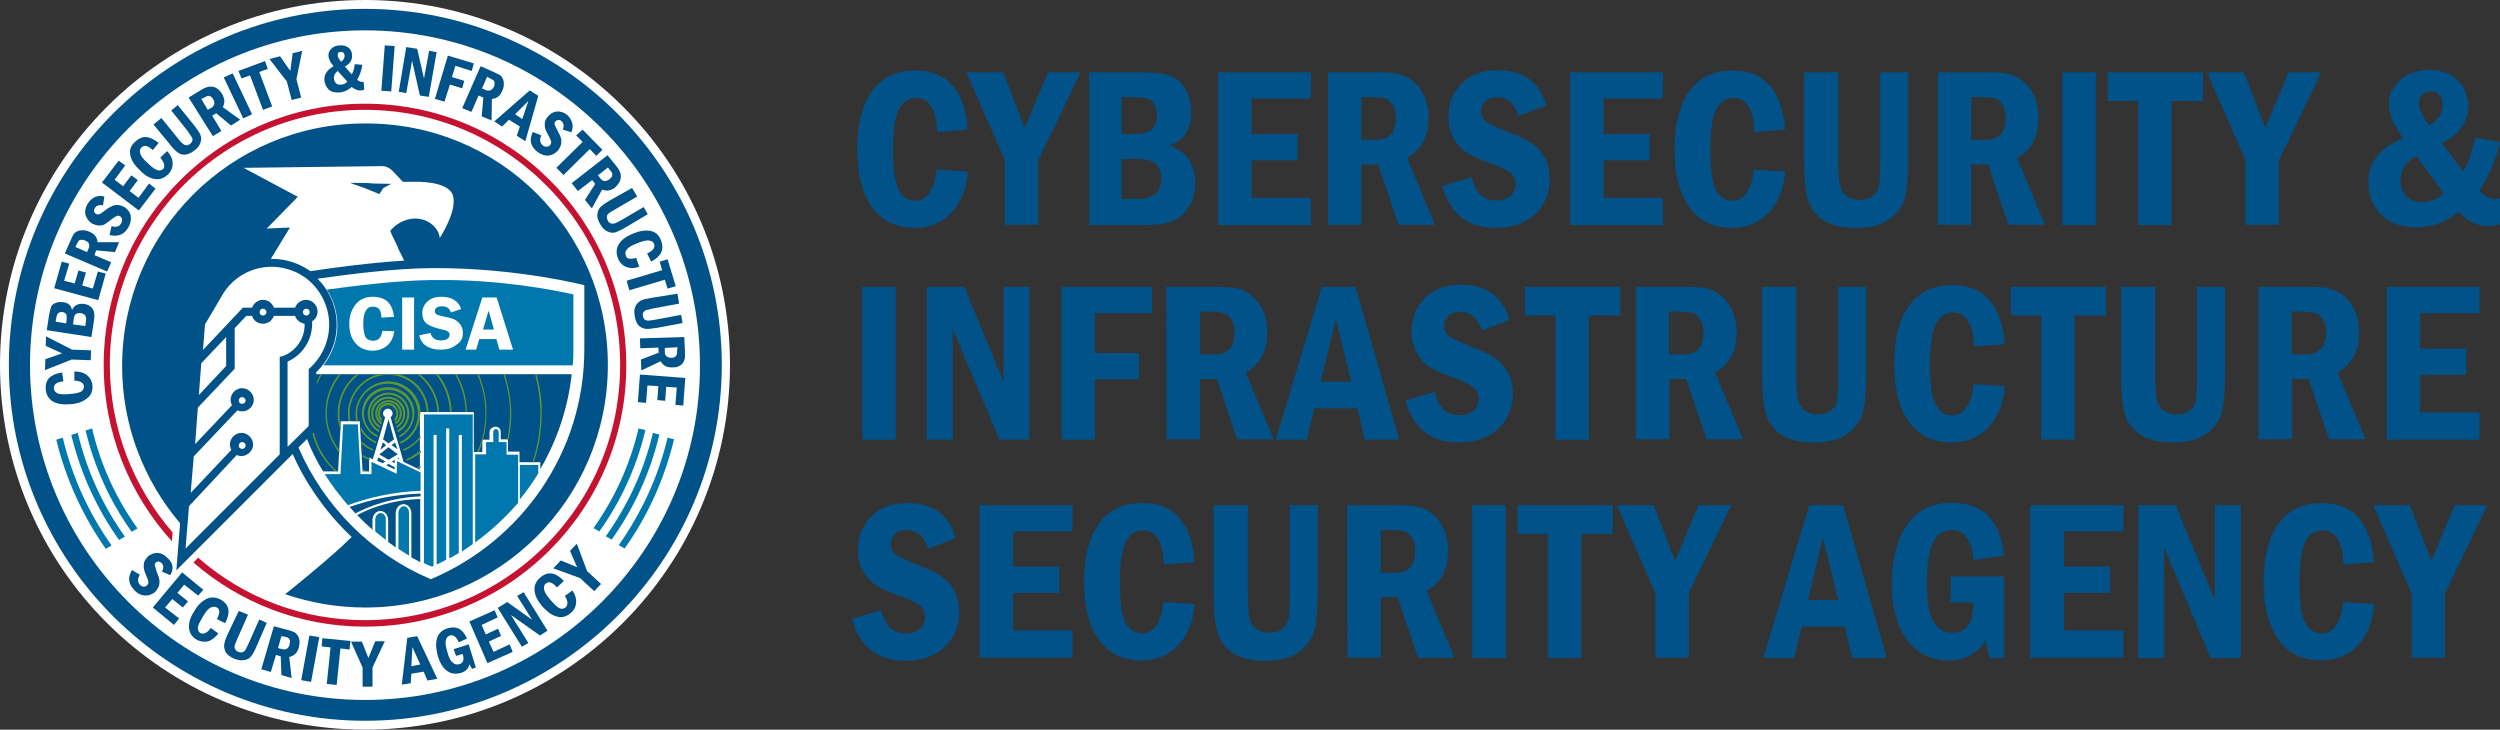<?xml version="1.0" encoding="utf-8"?>
<!-- Generator: Adobe Illustrator 24.1.0, SVG Export Plug-In . SVG Version: 6.00 Build 0)  -->
<svg version="1.1" id="Layer_1" xmlns="http://www.w3.org/2000/svg" xmlns:xlink="http://www.w3.org/1999/xlink" x="0px" y="0px"
	 viewBox="0 0 732.9 213.9" style="enable-background:new 0 0 732.9 213.9;" xml:space="preserve">
<rect x="0" y="0" width="732.9" height="213.9" fill="#333333" stroke="none"/>
<style type="text/css">
	.st0{fill:#FFFFFF;}
	.st1{fill:#005288;}
	.st2{fill:#C41230;}
	.st3{fill:#0078AE;}
	.st4{fill:#5E9732;}
</style>
<g>
	<path class="st0" d="M107,213.9c59.1,0,107-47.9,107-107S166.1,0,107,0S0,47.9,0,107S47.9,213.9,107,213.9z"/>
	<path class="st1" d="M107,2.6C49.5,2.6,2.6,49.4,2.6,107s46.9,104.3,104.5,104.3c57.5,0,104.5-46.8,104.5-104.4
		C211.5,49.4,164.7,2.6,107,2.6z M107,205.2c-54.2,0-98.2-44-98.2-98.2C8.8,52.9,52.9,8.9,107,8.9c54.2,0,98.2,44,98.2,98.2
		C205.3,161.2,161.2,205.2,107,205.2z"/>
	<path class="st1" d="M113,145.8c3.3-0.6,6.9-1,10.3-1.1v0.8c-8.5,0.4-14.9,2.8-19.1,5c-0.6-0.6-1.1-1.2-1.7-1.9
		C105.5,147.6,109,146.5,113,145.8L113,145.8z M104.7,151c1.5,1.5,2.9,2.9,4.5,4.3v-2.8c0-1.5,1-2.7,2.3-2.7s2.3,1.2,2.3,2.7v6.4
		c0.7,0.5,1.5,1,2.2,1.6v-10c0-1.5,1-2.7,2.3-2.7s2.3,1.2,2.3,2.7v12.9c0.8,0.5,1.8,0.9,2.6,1.4v-18.5
		C115,146.5,108.9,148.8,104.7,151L104.7,151z M110.6,135.1l1.6,0.7l0.8-0.5l-2.1-1.2L110.6,135.1L110.6,135.1z M111.5,131.9
		l1.7-1.4l-1-0.8L111.5,131.9L111.5,131.9z M112.3,128.8l1.6,1.2l1.6-1.2l-1.6-5.9L112.3,128.8L112.3,128.8z M115.7,135.8v-1
		l-0.8,0.5L115.7,135.8z M113.2,136.4l2.5,1.2V137l-1.8-1L113.2,136.4L113.2,136.4z M115.8,129.7l-1,0.8l1.7,1.2L115.8,129.7
		L115.8,129.7z M113.9,134.8l2.7-1.6l-2.7-2.1l-2.7,2.1L113.9,134.8z M116.5,134.4l0.2,0.1l0.3,0.2l-0.1-0.5L116.5,134.4z
		 M114.7,53.9l-2.3,1.2l-1.2,1.8c-0.7-0.3-2.6-1.1-4.4-1.8c-1.8-0.6-4.2-1.5-4.2-1.5c4.6,0,5.6,0.1,5.8,0.1l0,0
		C108.6,53.8,109.7,53.8,114.7,53.9L114.7,53.9z M178.2,107c0,39.3-31.9,71.1-71.1,71.1c-8.2,0-16.1-1.4-23.5-3.9
		c0,0,13.7-10.9,19.5-16.8c-4.1-3.8-7.7-8.1-10.9-12.8c-2.5-3.6-4.7-7.6-6.4-11.5l-34.1,34.1l1.1-13.8c-10.6-12.5-17-28.6-17-46.1
		c0-39.3,31.9-71.1,71.1-71.1C146.4,35.9,178.2,67.7,178.2,107L178.2,107z M71.4,49.2l15.9,8.5L78.2,67l6.8-0.3l-5.6,9.2
		c0.1,0,0.2,0,0.4,0c4.2,0,8.1,1.4,11.2,3.6c7.3-1.1,17.8-2.5,27.5-3.1c0,0-0.1-0.1-0.1-0.2c-0.1-0.3-0.3-0.6-0.4-0.8
		c-0.2-0.4-0.4-0.9-0.7-1.4c-0.3-0.6-0.6-1.1-0.8-1.8c-0.3-0.7-0.7-1.4-1-2.1c-0.4-0.8-0.8-1.6-1.1-2.4c0,0,1.7-2.4,5-3.3
		c3-0.9,6.4,0,8.4,2.6c0.6,0.8,1.1,1.8,1.1,2.8c0,0,5.2-7.9,3.9-12.4c-1.2-4.5-11.2-4.1-11.2-4.1h-3.5l-3-3.2
		c-0.8-0.8-1.9-1.4-3-1.4L71.4,49.2L71.4,49.2z M58.3,115.8l8-8.5v-8.5l-7.3,7.7L58.3,115.8z M82.9,104.4c3.8-1.4,6.4-5.1,6.4-9.1
		c0-0.1,0-0.2,0-0.4c-1.2-0.2-2.4-1-2.8-2.3h-6.2c-0.2,0.6-0.6,1-1,1.5c-0.6,0.5-1.4,0.8-2.2,0.8c-1.5,0-2.8-0.9-3.2-2.3h-1.7
		l-3.4,3.6v11.9L58,119.5l-0.8,10.7L68,118.8c-0.2-0.4-0.4-1-0.4-1.6c0-1.9,1.6-3.4,3.4-3.4s3.4,1.6,3.4,3.4c0,1.9-1.6,3.4-3.4,3.4
		c-0.5,0-0.9-0.1-1.4-0.3l-12.8,13.5l-0.9,10.7l11.9-12.6c-0.2-0.4-0.4-1-0.4-1.6c0-1.9,1.6-3.4,3.4-3.4s3.4,1.6,3.4,3.4
		s-1.6,3.4-3.4,3.4c-0.5,0-0.9-0.1-1.4-0.3l-14,15l-1,12.4L82,133.2v-28.6L82.9,104.4L82.9,104.4z M71,131.6c0.6,0,1-0.5,1-1
		c0-0.6-0.5-1-1-1c-0.6,0-1,0.5-1,1C69.9,131.1,70.4,131.6,71,131.6z M71,118.4c0.6,0,1-0.5,1-1s-0.5-1-1-1c-0.6,0-1,0.5-1,1
		S70.4,118.4,71,118.4z M77.1,92.5c0.6,0,1-0.5,1-1c0-0.6-0.5-1-1-1c-0.6,0-1,0.5-1,1C76.1,92.1,76.5,92.5,77.1,92.5z M89.8,92.5
		c0.6,0,1-0.5,1-1c0-0.6-0.5-1-1-1c-0.6,0-1,0.5-1,1C88.8,92.1,89.3,92.5,89.8,92.5z M90.5,124.9v-16.7c3.6-3.1,6-7.8,6-13
		s-2.4-10-6.1-13.1c-0.8-0.7-1.9-1.4-2.8-1.9c-2.4-1.2-5.1-2-7.9-2c-6,0-11.3,3.1-14.3,7.9c-0.2,0.4-5.3,9-5.3,9l-0.6,7.5l11.7-12.4
		h2.7c0.5-1.4,1.8-2.3,3.2-2.3c0.8,0,1.6,0.3,2.2,0.8c0.4,0.4,0.8,0.9,1,1.5h6.2c0.5-1.4,1.8-2.3,3.2-2.3c1.9,0,3.4,1.6,3.4,3.4
		c0,1.2-0.6,2.3-1.6,2.9c0,0.3,0,0.6,0,0.8c0,4.8-2.9,9.1-7.2,11v25L90.5,124.9L90.5,124.9z M171.3,102.2V83.6c0,0-19.4-5-43.4-5
		c-0.5,0-1,0-1.6,0c-10.8,0.1-24,1.8-33.2,3.1c3.4,3.4,5.6,8.2,5.6,13.5s-2.2,10.3-6,13.9v0.6h74.9c-1.1,10-4.3,19.4-9.2,27.8v-2
		h-6.1v-3.1h-3.4v-3.6h-2.1v-2.2c0-0.3-0.1-0.6-0.2-0.8c-0.3-0.5-0.8-0.7-1.4-0.7c-0.5,0-1,0.3-1.4,0.7c-0.2,0.3-0.3,0.6-0.3,0.9
		v2.2h-2.1v3.6h-2.5v-11.7h-15.8v16.9l-4.8-2.3c-1.2-4.4-2.6-8.7-3.8-13.1c0.3-0.2,0.6-0.6,0.6-1.1c0-0.7-0.6-1.4-1.4-1.4
		c-0.7,0-1.4,0.6-1.4,1.4c0,0.5,0.2,0.8,0.6,1.1c-1.1,4.1-2.4,8.1-3.6,12.3h-0.1l-1-0.5v4.1h-1.9l-0.8-14v-0.7h-5.6v0.7l-0.8,14
		h-4.4c-1.8-3-3.4-6.1-4.7-9.5l-2.5,2.5c7.5,17.3,21.5,31.3,38.8,38.6C152.9,158.6,171.4,132.5,171.3,102.2L171.3,102.2z"/>
	<path class="st1" d="M21.8,111.6v-2.7c1.5,0,2.6,0.3,3.6,1c0.9,0.7,1.6,1.8,1.7,3.1c0.1,1.7-0.4,2.9-1.6,3.8
		c-1.1,0.9-2.8,1.6-4.9,1.7c-2.2,0.2-3.8-0.1-5.1-0.8c-1.2-0.7-2-2-2.1-3.6c-0.2-2.8,1.4-4.4,4.8-4.9l0.4,2.6
		c-2,0.2-2.9,0.9-2.8,2.1c0,0.6,0.4,1,1,1.4c0.6,0.3,1.9,0.4,3.7,0.2c1.7-0.1,2.7-0.4,3.3-0.7c0.6-0.4,0.8-0.9,0.8-1.6
		C24.5,112.3,23.5,111.6,21.8,111.6L21.8,111.6z"/>
	<path class="st1" d="M13.2,108.5l0.1-3.2l4.9-1.7l-4.8-2.2l0.1-2.8l7.6,3.9l5.6,0.2l-0.1,2.9l-5.6-0.2L13.2,108.5L13.2,108.5z"/>
	<path class="st1" d="M13.7,96.8l0.7-4.5c0.2-1,0.4-1.9,0.6-2.4c0.2-0.5,0.7-0.9,1.4-1.1c0.6-0.3,1.4-0.3,2.2-0.2
		c1.5,0.2,2.3,1,2.5,2.3c0.7-1.5,2-2,3.5-1.8c0.8,0.1,1.6,0.4,2.1,0.9s0.8,1,0.9,1.7c0.1,0.6,0.1,1.5-0.1,2.6l-0.7,4.5L13.7,96.8
		L13.7,96.8z M19.4,94.8l0.1-0.9c0.1-0.9,0.1-1.6-0.2-1.9s-0.6-0.5-1-0.5c-0.4-0.1-0.7,0-1.1,0.2c-0.3,0.2-0.6,0.7-0.7,1.5l-0.2,1.1
		L19.4,94.8L19.4,94.8z M25,95.6l0.2-1.5c0.2-1.4-0.3-2.1-1.5-2.3c-0.6-0.1-1.1,0-1.5,0.3c-0.3,0.3-0.5,0.7-0.6,1.5l-0.2,1.5
		L25,95.6z"/>
	<path class="st1" d="M15.9,84.5l2.2-7.8l2.2,0.6l-1.5,5l3.1,0.8l1.1-3.8l2.2,0.6l-1.1,3.8l3.1,0.9l1.5-5l2.3,0.6L28.8,88L15.9,84.5
		L15.9,84.5z"/>
	<path class="st1" d="M19,74.3l1.7-3.8c0.3-0.7,0.6-1.4,0.8-1.7c0.2-0.4,0.6-0.7,1-0.9c0.5-0.3,1-0.4,1.7-0.4s1.2,0.1,1.9,0.4
		c1.6,0.6,2.4,1.7,2.5,3.1h6.3l-1.2,2.9l-5.5-0.5l-0.5,1.4l4.9,2.1l-1.2,2.7L19,74.3z M22.1,72.4l3.4,1.5l0.5-1.1
		c0.4-1,0.1-1.9-1.1-2.3c-0.4-0.2-0.7-0.2-1.1-0.2c-0.3,0-0.6,0.1-0.7,0.3c-0.2,0.2-0.3,0.4-0.5,0.8L22.1,72.4L22.1,72.4z"/>
	<path class="st1" d="M30.6,57.6l-0.4,2.6c-1.1-0.2-1.9,0-2.4,0.8c-0.2,0.4-0.3,0.7-0.2,1s0.3,0.6,0.5,0.7c0.3,0.2,0.6,0.2,1,0.1
		c0.3-0.1,0.9-0.5,1.7-1.1c0.7-0.6,1.4-1,1.9-1.2c0.5-0.3,1-0.4,1.7-0.4s1.2,0.2,1.9,0.5c1,0.6,1.8,1.5,2,2.6c0.2,1.1,0,2.3-0.7,3.5
		c-1.2,2.1-3,2.8-5.5,2.2l0.6-2.6c1.4,0.4,2.3,0.1,2.8-0.8c0.2-0.4,0.3-0.8,0.3-1.2c-0.1-0.4-0.3-0.7-0.6-0.9s-0.6-0.2-0.9-0.1
		c-0.3,0.1-0.8,0.4-1.5,0.9c-0.8,0.7-1.5,1.1-2,1.5c-0.5,0.3-1,0.4-1.8,0.4c-0.6,0-1.2-0.2-1.9-0.5c-1-0.6-1.7-1.5-2-2.5
		S25,61,25.6,59.9C26.9,57.8,28.5,57.1,30.6,57.6z"/>
	<path class="st1" d="M29.9,53.5l4.9-6.4l1.9,1.4l-3.1,4.2l2.5,1.9l2.4-3.2l1.9,1.4L38,56l2.6,2l3.1-4.2l1.9,1.5l-4.9,6.4L29.9,53.5
		L29.9,53.5z"/>
	<path class="st1" d="M47,46.2l2-1.9c0.9,1,1.6,2.2,1.6,3.4c0.1,1.2-0.3,2.3-1.2,3.3c-1.1,1.1-2.4,1.7-3.9,1.5s-3-1-4.5-2.6
		c-1.6-1.5-2.5-2.9-2.8-4.4s0.1-2.8,1.4-3.9c2-2,4.2-1.9,6.9,0.3L44.8,44c-1.5-1.4-2.6-1.6-3.4-0.7c-0.4,0.4-0.5,1-0.3,1.7
		s0.9,1.7,2.3,2.9c1.1,1.1,2.1,1.8,2.8,2c0.6,0.2,1.2,0,1.7-0.4C48.4,48.7,48.2,47.7,47,46.2L47,46.2z"/>
	<path class="st1" d="M45,36.5l2.3-1.9l4.8,5.9c0.6,0.8,1.1,1.4,1.6,1.7c0.3,0.3,0.7,0.4,1,0.4c0.4,0,0.7-0.2,1-0.4
		c0.4-0.3,0.6-0.6,0.7-1c0.1-0.4,0-0.7-0.2-1s-0.6-0.9-1.2-1.8l-4.8-6l1.9-1.6l4.7,5.8c0.9,1.1,1.6,2.1,1.9,2.8
		c0.3,0.7,0.4,1.5,0.1,2.3c-0.2,0.8-0.8,1.7-1.8,2.4c-0.9,0.7-1.8,1.1-2.5,1.2c-0.7,0.1-1.5,0-2.1-0.4s-1.6-1.2-2.6-2.6L45,36.5
		L45,36.5z"/>
	<path class="st1" d="M55.3,28.6l3.6-2.2c0.7-0.4,1.2-0.7,1.7-0.8c0.4-0.2,0.8-0.2,1.5-0.2c0.5,0,1,0.2,1.6,0.6
		c0.5,0.3,0.9,0.8,1.4,1.5c0.8,1.5,0.9,2.7,0.2,3.9l5.1,3.7l-2.7,1.7l-4.3-3.6l-1.2,0.7l2.7,4.5l-2.5,1.5L55.3,28.6L55.3,28.6z
		 M59,29l1.9,3.2l1.1-0.6c0.9-0.6,1.1-1.5,0.5-2.5c-0.2-0.4-0.5-0.6-0.7-0.8c-0.3-0.2-0.5-0.2-0.8-0.2c-0.2,0-0.5,0.2-0.9,0.4L59,29
		z"/>
	<path class="st1" d="M65.6,22.7l2.6-1.2l5.7,12l-2.6,1.2L65.6,22.7z"/>
	<path class="st1" d="M69.9,20.8l7.8-2.9l0.8,2.3L76,21.1l3.8,10.1l-2.7,1l-3.8-10.1L70.8,23L69.9,20.8L69.9,20.8z"/>
	<path class="st1" d="M79,17.3l3.1-0.8l3,4.3l0.7-5.2l2.8-0.7l-1.7,8.3l1.4,5.4l-2.8,0.7l-1.4-5.4L79,17.3L79,17.3z"/>
	<path class="st1" d="M104,18.8l2.2,0.2c-0.2,1.6-0.7,3-1.5,4.4c0.5,0.4,0.9,0.6,1.5,0.6c0.1,0,0.2,0,0.4,0l0.2,2.3
		c-0.3,0.1-0.7,0.2-1,0.2c-0.9,0.1-1.8-0.3-2.7-1c-1,0.9-2.2,1.5-3.5,1.6c-1.5,0.1-2.6-0.2-3.3-0.9c-0.7-0.7-1.1-1.7-1.2-2.7
		c-0.1-1.7,0.8-3,2.7-4.1c-0.9-1-1.4-2-1.5-2.9c-0.1-0.8,0.2-1.6,0.8-2.2s1.5-1,2.5-1c1-0.1,1.9,0.2,2.6,0.7c0.6,0.5,1,1.2,1,2.2
		c0.1,1.4-0.6,2.5-2.1,3.3l2,2.3C103.6,21.1,103.9,20,104,18.8L104,18.8z M99,20.8c-0.8,0.6-1.2,1.4-1.1,2.2c0,0.5,0.2,1,0.6,1.4
		c0.3,0.3,0.8,0.5,1.5,0.4c0.7,0,1.4-0.3,1.8-0.9L99,20.8L99,20.8z M100,18.1c0.7-0.5,1.1-1.1,1-1.9c0-0.3-0.1-0.5-0.3-0.7
		s-0.4-0.3-0.8-0.3c-0.3,0-0.6,0.1-0.7,0.3C99,15.7,99,15.9,99,16.2C99,16.7,99.3,17.3,100,18.1L100,18.1z"/>
	<path class="st1" d="M112.8,13.3l2.9,0.2l-1,13.3l-2.9-0.2L112.8,13.3z"/>
	<path class="st1" d="M119.1,13.8l3.2,0.5l2,8.7l1.5-8.1l2.2,0.4l-2.3,13.1l-2.6-0.4l-2.3-10.2l-1.7,9.5l-2.2-0.4L119.1,13.8z"/>
	<path class="st1" d="M131.3,16.3l7.6,2.3l-0.6,2.2l-4.8-1.5l-1,3.3l3.6,1.1l-0.6,2.2l-3.6-1.1l-1.6,5l-2.8-0.8L131.3,16.3
		L131.3,16.3z"/>
	<path class="st1" d="M140.9,19.4l3.8,1.7c0.7,0.3,1.2,0.6,1.7,0.8c0.4,0.2,0.7,0.6,0.9,1c0.3,0.5,0.4,1,0.4,1.7s-0.1,1.2-0.4,1.9
		c-0.6,1.6-1.7,2.4-3.1,2.5l-0.1,6.3l-2.9-1.2l0.5-5.5l-1.4-0.6l-2.1,4.8l-2.7-1.1L140.9,19.4z M142.8,22.5l-1.5,3.4l1.1,0.5
		c1,0.4,1.9,0.1,2.4-1c0.2-0.4,0.2-0.7,0.2-1.1c0-0.3-0.1-0.6-0.3-0.7c-0.2-0.2-0.4-0.3-0.8-0.5L142.8,22.5L142.8,22.5z"/>
	<path class="st1" d="M155.3,26.5l2.5,1.6L154,41.4l-2.5-1.6l0.9-2.7l-3.2-2l-2,2l-2.3-1.5L155.3,26.5L155.3,26.5z M153.1,34.9
		l1.8-5.3l-3.9,3.9L153.1,34.9z"/>
	<path class="st1" d="M167.5,38.8L165,38c0.4-1,0.3-1.9-0.4-2.5c-0.3-0.3-0.6-0.4-1-0.3c-0.3,0-0.6,0.2-0.8,0.4
		c-0.2,0.3-0.3,0.6-0.2,0.9c0.1,0.3,0.4,0.9,0.9,1.9c0.4,0.8,0.8,1.5,0.9,2c0.2,0.5,0.2,1.1,0.1,1.8c-0.1,0.6-0.4,1.1-0.8,1.8
		c-0.8,0.9-1.8,1.5-2.9,1.6c-1.1,0.1-2.3-0.3-3.4-1.2c-1.9-1.6-2.3-3.4-1.2-5.7l2.5,1c-0.6,1.2-0.4,2.2,0.4,2.9
		c0.4,0.3,0.8,0.5,1.2,0.4c0.4,0,0.7-0.2,1-0.5c0.2-0.2,0.3-0.5,0.3-0.8s-0.2-0.8-0.6-1.6c-0.5-0.9-0.9-1.7-1.1-2.2
		c-0.2-0.5-0.2-1.1-0.2-1.8c0.1-0.6,0.3-1.2,0.8-1.8c0.7-0.9,1.7-1.5,2.7-1.6s2.1,0.2,3.1,1C167.8,35.2,168.3,36.9,167.5,38.8
		L167.5,38.8z"/>
	<path class="st1" d="M170.8,38l5.8,5.9l-1.8,1.8l-1.9-2l-7.7,7.6l-2.1-2.1l7.7-7.6l-1.9-1.9L170.8,38z"/>
	<path class="st1" d="M178.1,45.5l2.6,3.2c0.5,0.6,0.8,1.1,1,1.6s0.3,0.8,0.3,1.4c0,0.5-0.1,1.1-0.4,1.7c-0.3,0.5-0.7,1-1.2,1.5
		c-1.2,1-2.6,1.2-3.9,0.7l-3,5.5l-2-2.5l3-4.7l-0.9-1.1l-4.2,3.2l-1.8-2.3L178.1,45.5L178.1,45.5z M178.2,49.1l-2.9,2.3l0.8,1
		c0.7,0.9,1.6,0.9,2.6,0.1c0.3-0.3,0.6-0.5,0.7-0.8c0.1-0.3,0.1-0.6,0.1-0.8c-0.1-0.2-0.2-0.5-0.5-0.8L178.2,49.1z"/>
	<path class="st1" d="M185.3,55.1l1.5,2.5l-6.5,3.8c-0.9,0.5-1.6,0.9-1.9,1.2c-0.3,0.3-0.5,0.6-0.5,1s0.1,0.7,0.3,1.1
		s0.5,0.7,0.9,0.8c0.3,0.1,0.7,0.1,1.1,0s1-0.5,2-1l6.5-3.8l1.2,2.1l-6.4,3.8c-1.2,0.7-2.3,1.2-3,1.5c-0.7,0.2-1.5,0.2-2.3-0.2
		c-0.8-0.3-1.6-1-2.2-2.1c-0.6-1-0.9-1.9-0.9-2.6s0.2-1.5,0.6-2.1s1.5-1.4,3-2.3L185.3,55.1z"/>
	<path class="st1" d="M186.5,75.6l0.9,2.6c-1.4,0.5-2.6,0.5-3.7,0.1c-1.1-0.4-2-1.2-2.5-2.5c-0.6-1.5-0.6-2.9,0.2-4.2
		s2.2-2.3,4.1-3.1c2-0.8,3.6-1.1,5.2-0.8c1.5,0.3,2.5,1.2,3.1,2.8c1,2.6,0.1,4.6-2.9,6.2l-1.2-2.4c1.8-0.8,2.5-1.8,2-2.9
		c-0.2-0.5-0.7-0.8-1.5-0.9c-0.7-0.1-2,0.2-3.6,0.9c-1.5,0.6-2.5,1.2-2.9,1.8c-0.4,0.5-0.5,1.1-0.2,1.8
		C183.7,75.9,184.8,76.1,186.5,75.6L186.5,75.6z"/>
	<path class="st1" d="M195.7,76l2.4,7.9l-2.4,0.7l-0.8-2.6l-10.4,3.1l-0.8-2.8l10.4-3.1l-0.7-2.5L195.7,76L195.7,76z"/>
	<path class="st1" d="M198.6,86.1l0.5,2.9l-7.5,1.4c-1,0.2-1.8,0.4-2.2,0.5c-0.4,0.2-0.6,0.4-0.8,0.7s-0.2,0.7-0.1,1.1
		c0.1,0.5,0.3,0.8,0.5,1c0.3,0.2,0.6,0.3,1,0.3s1.1-0.1,2.2-0.3l7.5-1.4l0.4,2.4l-7.4,1.4c-1.5,0.2-2.6,0.4-3.3,0.3
		c-0.7,0-1.5-0.4-2.1-0.9c-0.6-0.6-1-1.5-1.2-2.7c-0.2-1.1-0.2-2.1,0.1-2.8c0.3-0.7,0.7-1.2,1.4-1.7s1.9-0.7,3.5-1L198.6,86.1
		L198.6,86.1z"/>
	<path class="st1" d="M200.6,98.8l0.2,4.2c0,0.8,0,1.5,0,1.9c-0.1,0.4-0.2,0.8-0.5,1.4c-0.3,0.4-0.7,0.8-1.2,1
		c-0.5,0.3-1.1,0.4-1.9,0.4c-1.7,0.1-2.8-0.5-3.5-1.8l-5.7,2.7l-0.1-3.2l5.2-2l-0.1-1.5l-5.3,0.2l-0.1-2.9L200.6,98.8L200.6,98.8z
		 M198.6,101.8l-3.7,0.2v1.2c0,1.1,0.7,1.7,2,1.7c0.4,0,0.8-0.1,1-0.3c0.3-0.2,0.4-0.4,0.5-0.6s0.1-0.5,0.1-1L198.6,101.8
		L198.6,101.8z"/>
	<path class="st1" d="M200.9,110.8l-0.6,8.1l-2.3-0.2l0.4-5.1l-3.1-0.2l-0.3,4.1l-2.3-0.2l0.3-4.1l-3.2-0.2l-0.4,5.1l-2.4-0.2
		l0.6-8.1L200.9,110.8L200.9,110.8z"/>
	<path class="st1" d="M49.9,168.6l-2.4-1c0.5-1,0.5-1.9-0.1-2.5c-0.3-0.3-0.6-0.4-0.9-0.5c-0.3,0-0.6,0.1-0.8,0.3
		c-0.3,0.2-0.4,0.6-0.3,0.9c0.1,0.3,0.3,1,0.6,2c0.4,0.8,0.6,1.6,0.7,2.1c0.1,0.5,0.1,1.1-0.1,1.8c-0.2,0.6-0.5,1.1-1,1.7
		c-0.8,0.8-1.9,1.2-3.1,1.2c-1.1-0.1-2.3-0.6-3.2-1.7c-1.7-1.8-1.9-3.6-0.6-5.8l2.3,1.4c-0.7,1.1-0.7,2.2,0,2.9
		c0.3,0.4,0.7,0.5,1.1,0.6c0.4,0,0.7-0.1,1-0.4c0.2-0.2,0.4-0.5,0.4-0.8s-0.1-0.9-0.5-1.7c-0.4-0.9-0.7-1.8-0.8-2.3s-0.1-1.1,0-1.8
		c0.2-0.6,0.5-1.1,1-1.7c0.8-0.8,1.9-1.2,2.9-1.2s2.1,0.5,2.9,1.4C50.7,164.9,51.1,166.7,49.9,168.6L49.9,168.6z"/>
	<path class="st1" d="M53.4,167.8l6.2,5.1l-1.5,1.7l-4.1-3.2l-2,2.4l3.1,2.5l-1.5,1.8l-3.1-2.5l-2.1,2.5l4.1,3.2l-1.5,1.9l-6.2-5.1
		L53.4,167.8z"/>
	<path class="st1" d="M61.8,184.1l2.2,1.6c-0.8,1.1-1.9,2-3,2.3s-2.3,0.1-3.4-0.5c-1.4-0.8-2.1-2.1-2.2-3.5
		c-0.1-1.5,0.4-3.1,1.6-4.9c1.1-1.9,2.4-3,3.7-3.6c1.4-0.6,2.8-0.4,4.2,0.4c2.4,1.5,2.7,3.7,1.1,6.8l-2.4-1.2c0.9-1.7,0.9-2.9,0-3.4
		c-0.5-0.3-1.1-0.3-1.8,0s-1.5,1.2-2.4,2.8c-0.8,1.4-1.4,2.4-1.4,3.1c0,0.7,0.2,1.2,0.7,1.6C59.7,186,60.7,185.6,61.8,184.1
		L61.8,184.1z"/>
	<path class="st1" d="M70,179.1l2.7,1.1l-3.1,7c-0.4,0.9-0.7,1.7-0.8,2.1c-0.1,0.4,0,0.8,0.2,1.1s0.5,0.6,0.9,0.7
		c0.4,0.2,0.8,0.2,1.2,0.1c0.3-0.1,0.6-0.3,0.8-0.6s0.5-1,1-2l3.1-7l2.2,1l-3,6.9c-0.6,1.4-1.1,2.3-1.6,2.9c-0.4,0.6-1.1,1-2,1.1
		c-0.8,0.2-1.9,0-3-0.4c-1-0.5-1.8-1-2.3-1.7c-0.4-0.6-0.6-1.4-0.6-2.1c0-0.7,0.4-2,1.1-3.5L70,179.1L70,179.1z"/>
	<path class="st1" d="M80.3,183.6l4.1,1.1c0.7,0.2,1.4,0.4,1.8,0.6s0.7,0.5,1,0.9s0.5,0.9,0.6,1.6c0.1,0.6,0,1.2-0.2,2
		c-0.4,1.6-1.4,2.5-2.8,2.8l0.7,6.2l-3-0.9l-0.2-5.5l-1.4-0.4l-1.5,5l-2.8-0.8L80.3,183.6z M82.5,186.5l-1,3.5l1.2,0.3
		c1,0.3,1.9-0.1,2.2-1.4c0.1-0.4,0.1-0.8,0.1-1.1c-0.1-0.3-0.2-0.5-0.4-0.7s-0.5-0.3-0.9-0.4L82.5,186.5z"/>
	<path class="st1" d="M90.7,186.3l2.9,0.5l-2.4,13.1l-2.9-0.5L90.7,186.3z"/>
	<path class="st1" d="M94.5,187.1l8.2,0.8l-0.2,2.5l-2.7-0.3l-1.1,10.7l-2.9-0.3l1.1-10.7l-2.6-0.3L94.5,187.1z"/>
	<path class="st1" d="M102.9,188.1h3.2l1.9,4.8l2-4.9h2.8l-3.6,7.7v5.6h-2.9v-5.6L102.9,188.1z"/>
	<path class="st1" d="M119.4,187l2.9-0.5l5.9,12.5l-2.9,0.5l-1.1-2.6l-3.6,0.6l-0.2,2.8l-2.6,0.4L119.4,187L119.4,187z M123.2,194.8
		l-2.3-5.1l-0.3,5.6L123.2,194.8L123.2,194.8z"/>
	<path class="st1" d="M133,190.3l4.4-1.4l2.1,6.8l-1.1,0.4l-0.8-1.4c-0.3,1.4-1.1,2.2-2.6,2.6c-1.5,0.4-2.8,0.2-3.9-0.6
		c-1.2-0.8-2.1-2.3-2.7-4.2c-0.6-2.1-0.7-3.8-0.3-5.3s1.5-2.5,3.1-3c2.6-0.8,4.5,0.2,5.7,3l-2.4,1.1c-0.7-1.6-1.6-2.3-2.6-2
		c-0.6,0.2-1,0.6-1.2,1.4s0,2,0.5,3.6c0.4,1.6,0.9,2.5,1.6,3c0.5,0.5,1.1,0.6,1.9,0.4c1.1-0.3,1.5-1.4,0.9-3l-1.9,0.6L133,190.3
		L133,190.3z"/>
	<path class="st1" d="M137.6,182.2l7.4-3.3l0.9,2.1l-4.7,2.2l1.2,2.8l3.6-1.7l0.9,2.1l-3.6,1.7l1.4,3l4.7-2.2l0.9,2.2l-7.4,3.3
		L137.6,182.2L137.6,182.2z"/>
	<path class="st1" d="M145.9,178.2l2.8-1.7l7.3,5.2l-4.4-7l1.9-1.1l7,11.3l-2.2,1.4l-8.5-6l5.1,8.2l-1.9,1.1L145.9,178.2z"/>
	<path class="st1" d="M165.6,174.7l2.2-1.6c0.8,1.1,1.2,2.4,1.1,3.6c-0.1,1.2-0.6,2.3-1.7,3.1c-1.2,1-2.6,1.4-4.1,0.9
		c-1.5-0.4-2.8-1.5-4.2-3c-1.4-1.7-2.1-3.2-2.2-4.7c-0.1-1.5,0.5-2.7,1.8-3.8c2.2-1.8,4.4-1.4,6.8,1.1l-2,1.9
		c-1.4-1.5-2.4-1.9-3.3-1.1c-0.5,0.4-0.6,0.9-0.5,1.7c0.1,0.7,0.7,1.8,2,3.2c1,1.2,1.9,2,2.5,2.3s1.2,0.2,1.8-0.2
		C166.6,177.3,166.5,176.1,165.6,174.7L165.6,174.7z"/>
	<path class="st1" d="M162.2,166.6l2.2-2.3l4.8,2l-2.1-4.8l2-2.1l3,8l4.1,3.8l-2,2.1l-4.1-3.8L162.2,166.6L162.2,166.6z"/>
	<path class="st2" d="M107,30.4c-42.3,0-76.6,34.3-76.6,76.6c0,19.9,7.6,38,20,51.7l0.2-2.6c-11.8-13.7-18.4-30.9-18.4-49.2
		C32.2,87,40,68.2,54.1,54C68.2,40,87,32.2,107,32.2c19.9,0,38.7,7.8,52.9,21.9S181.8,87,181.8,107s-7.8,38.7-21.9,52.9
		C145.8,174,127,181.8,107,181.8c-18.2,0-35.3-6.4-48.9-18.3l-1.4,1.4c13.5,11.7,31.1,18.8,50.3,18.8c42.3,0,76.6-34.3,76.6-76.5
		C183.7,64.7,149.4,30.4,107,30.4z"/>
	<path class="st3" d="M22.8,126.9l-1.9,0.6c2.7,11.2,7.5,21.7,14,30.8l1.7-1C30.1,148.2,25.4,137.9,22.8,126.9L22.8,126.9z
		 M191.4,126.9c-2.6,11.1-7.4,21.3-13.8,30.3l1.7,1c6.5-9.1,11.3-19.5,14-30.8L191.4,126.9z"/>
	<path class="st3" d="M18.4,128.3l-1.9,0.6c2.8,11.6,7.8,22.4,14.5,32l1.7-1C26,150.4,21.1,139.7,18.4,128.3L18.4,128.3z
		 M195.7,128.3c-2.7,11.5-7.7,22.1-14.3,31.5l1.7,1c6.8-9.5,11.7-20.4,14.5-32L195.7,128.3L195.7,128.3z"/>
	<path class="st3" d="M27,125.6l-1.9,0.6c2.6,10.9,7.2,20.9,13.5,29.7l1.7-1C34,146.1,29.5,136.3,27,125.6L27,125.6z M187.2,125.6
		c-2.5,10.7-7.1,20.6-13.2,29.2l1.7,1c6.3-8.8,10.9-18.8,13.5-29.7L187.2,125.6L187.2,125.6z"/>
	<path class="st3" d="M116.4,135.2l6.9,3.3v5.4c-7.8,0.2-15.8,2.1-21.3,4.2c-2.5-2.9-4.8-5.9-6.8-9.1h4.6l0.8-14.6h4.3l0.8,14.6h3.2
		v-3.6l7.4,3.5L116.4,135.2L116.4,135.2z M111.6,150.4c-0.8,0-1.6,0.9-1.6,2v3.4c1,0.8,2.1,1.7,3.1,2.5v-5.9
		C113.2,151.3,112.4,150.4,111.6,150.4L111.6,150.4z M118.4,148.4c-0.8,0-1.6,0.9-1.6,2v10.5c1,0.6,2.1,1.4,3.1,2v-12.5
		C119.9,149.3,119.3,148.4,118.4,148.4z M124.1,165c0.8,0.4,1.7,0.8,2.5,1.1c0.2-0.1,0.3-0.1,0.5-0.2v-38.3c0,0,0-0.1,0.1-0.1h0.7
		c0,0,0.1,0,0.1,0.1v37.9c0.9-0.4,1.9-0.9,2.8-1.4v-38.4c0,0,0-0.1,0.1-0.1h0.7c0,0,0.1,0,0.1,0.1v38c0.9-0.5,1.9-1,2.8-1.6v-34.5
		c0,0,0-0.1,0.1-0.1h0.7c0,0,0.1,0,0.1,0.1v34.1c1.1-0.7,2.2-1.5,3.2-2.2v-38h-14.3V165H124.1z M148.3,129.6h-2.1v-2.9
		c0-0.2-0.1-0.3-0.1-0.5c-0.2-0.2-0.4-0.4-0.7-0.4s-0.6,0.2-0.7,0.4c-0.1,0.1-0.1,0.3-0.1,0.5v2.9h-2.1v3.6h-3.2V159
		c4.7-3.4,8.9-7.3,12.6-11.6v-14.1h-3.4v-3.6L148.3,129.6L148.3,129.6z M152.4,146.4c2-2.4,3.7-4.9,5.4-7.6v-2.5h-5.4V146.4
		L152.4,146.4z M144.8,96.6h-3.2l1.7-5.4L144.8,96.6z M144.8,96.6h-3.2l1.7-5.4L144.8,96.6z M168.1,86.3v15.9c0,1.7,0,3.2-0.2,4.9
		H94.8c2.6-3.3,4.1-7.5,4.1-11.7c0-3.8-1.1-7.5-3.1-10.5c9-1.2,21-2.7,30.8-2.8c0.5,0,1,0,1.5,0C146.4,81.9,162.2,85,168.1,86.3
		L168.1,86.3z M106.5,94.9c0-3.3,0.9-5,2.8-5c1.7,0,2.5,1,2.5,3.2l3.7-0.2c-0.4-3.9-2.4-5.9-6.2-5.9c-2.1,0-3.8,0.7-5,2.2
		s-1.9,3.3-1.9,5.7c0,2.5,0.6,4.4,1.9,5.8c1.2,1.4,2.9,2.1,5,2.1c1.7,0,3-0.5,4.2-1.5s1.8-2.4,2.1-4.2l-3.5-0.1
		c-0.3,2-1.2,2.9-2.7,2.9c-0.9,0-1.7-0.3-2.2-1C106.8,98.1,106.5,96.9,106.5,94.9z M121.4,87.2h-3.5v15.3h3.5V87.2z M135.7,97.6
		c0-0.8-0.2-1.7-0.7-2.4c-0.5-0.7-1.1-1.2-1.9-1.6c-0.7-0.3-1.9-0.6-3.4-0.9c-0.9-0.2-1.6-0.4-1.8-0.6c-0.3-0.2-0.4-0.5-0.4-0.9
		c0-0.9,0.7-1.4,2.1-1.4c1.4,0,2.2,0.6,2.6,1.8l3-1c-0.8-2.4-2.8-3.6-5.8-3.6c-1.7,0-3,0.4-4.1,1.4c-1,0.9-1.5,2.1-1.5,3.4
		s0.4,2.4,1.2,3c0.8,0.7,2.2,1.2,4.2,1.7c1,0.2,1.8,0.4,2.1,0.7c0.4,0.2,0.5,0.6,0.5,1s-0.2,0.8-0.6,1.1c-0.4,0.3-1,0.5-1.9,0.5
		c-1.7,0-2.7-0.7-3.1-2.2l-3.3,0.7c0.3,1.4,1,2.5,2.2,3.2c1.1,0.7,2.4,1,4.1,1c2.1,0,3.6-0.5,4.8-1.6
		C135.2,100.2,135.7,99,135.7,97.6L135.7,97.6z M150.4,102.5l-4.8-15.3h-4.2l-4.9,15.3h3.1l0.9-3.1h5l0.9,3.1H150.4L150.4,102.5z
		 M143.2,91.2l1.6,5.4h-3.2L143.2,91.2z M144.8,96.6h-3.2l1.7-5.4L144.8,96.6z M144.8,96.6h-3.2l1.7-5.4L144.8,96.6z"/>
	<path class="st4" d="M105.9,126.3l-0.1-1.2c0.9,2,2.5,3.4,4.5,4.4l-0.1,0.5C108.4,129.2,106.8,127.9,105.9,126.3z M123.3,120.8
		c-0.2-5.1-4.4-9-9.5-9s-9.6,4.3-9.6,9.6c0,0.7,0.1,1.5,0.3,2.2h0.5c-0.2-0.7-0.3-1.5-0.3-2.2c0-5,4.1-8.9,8.9-8.9
		c5,0,8.9,4.1,8.9,8.9c0,3.6-2.2,6.8-5.3,8.2c0,0.2,0.1,0.3,0.2,0.5c2.9-1.2,5.1-3.9,5.6-7.3L123.3,120.8L123.3,120.8L123.3,120.8z
		 M121.5,121.2c0-4.3-3.4-7.7-7.7-7.7s-7.7,3.4-7.7,7.7c0,3,1.8,5.7,4.5,7c0-0.2,0.1-0.4,0.2-0.5c-2.4-1.1-4.1-3.5-4.1-6.3
		c0-3.9,3.2-7.1,7.1-7.1c3.9,0,7.1,3.2,7.1,7.1c0,2.8-1.7,5.2-3.9,6.3c0,0.2,0.1,0.4,0.2,0.5C119.7,126.9,121.5,124.2,121.5,121.2z
		 M120,121.2c0-3.4-2.8-6.1-6.1-6.1c-3.4,0-6.1,2.8-6.1,6.1c0,2.4,1.4,4.5,3.3,5.5c0.1-0.2,0.1-0.4,0.2-0.6
		c-1.8-0.9-2.9-2.8-2.9-4.9c0-3,2.5-5.5,5.5-5.5s5.5,2.5,5.5,5.5c0,2.1-1.1,3.9-2.9,4.9c0.1,0.2,0.1,0.4,0.2,0.6
		C118.7,125.7,120,123.6,120,121.2L120,121.2z M118.8,121.2c0-2.7-2.2-4.9-5-4.9c-2.7,0-5,2.2-5,4.9c0,1.9,1,3.4,2.5,4.3
		c0.1-0.2,0.1-0.4,0.2-0.6c-1.2-0.7-2.1-2.1-2.1-3.6c0-2.4,2-4.4,4.4-4.4s4.4,2,4.4,4.4c0,1.6-0.8,2.9-2,3.6
		c0.1,0.2,0.1,0.4,0.2,0.6C117.8,124.6,118.8,123.1,118.8,121.2L118.8,121.2z M116.8,121.2c0-1.7-1.4-3.1-3-3.1c-1.7,0-3,1.4-3,3.1
		c0,0.9,0.4,1.8,1,2.4c0.1-0.2,0.1-0.4,0.2-0.7c-0.4-0.4-0.6-1-0.6-1.7c0-1.4,1-2.4,2.4-2.4c1.2,0,2.4,1,2.4,2.4
		c0,0.6-0.2,1.1-0.6,1.7c0.1,0.2,0.1,0.4,0.2,0.7C116.5,123,116.8,122.1,116.8,121.2L116.8,121.2z M117.8,121.2
		c0-2.2-1.8-3.9-3.9-3.9s-3.9,1.8-3.9,3.9c0,1.4,0.7,2.6,1.8,3.3c0.1-0.2,0.1-0.4,0.2-0.6c-0.8-0.6-1.4-1.6-1.4-2.7
		c0-1.9,1.5-3.3,3.3-3.3s3.3,1.5,3.3,3.3c0,1-0.5,2.1-1.4,2.6c0.1,0.2,0.1,0.4,0.2,0.6C117.1,123.8,117.8,122.5,117.8,121.2
		L117.8,121.2z M148,109.8h-0.4c1.2,3.6,1.9,7.4,1.9,11.4c0,2.6-0.3,5.2-0.8,7.7h0.3v0.3c0.6-2.6,0.9-5.3,0.9-8
		C149.8,117.2,149.2,113.4,148,109.8L148,109.8z M157.3,109.8h-0.4c0.9,3.6,1.5,7.5,1.5,11.4c0,5-0.8,9.9-2.4,14.4h0.4
		c1.6-4.5,2.4-9.3,2.4-14.4C158.9,117.2,158.3,113.4,157.3,109.8L157.3,109.8z M140.4,109.8h-0.5c1.6,3.5,2.4,7.4,2.4,11.4
		s-0.8,7.8-2.4,11.3h0.5c0.4-1,0.8-2.2,1.1-3.3v-0.3h0.1c0.7-2.5,1-5,1-7.7C142.7,117.1,141.8,113.3,140.4,109.8L140.4,109.8z
		 M92,126.8l-0.4,0.4c1.1,4.3,3.4,8,6.5,10.9h0.6C95.5,135.1,93.1,131.3,92,126.8z M133.4,109.8c1.9,3.2,3,7,3.1,10.9h0.4
		c-0.1-3.9-1.1-7.7-3-10.9H133.4z M94.4,109.8h-0.5c-0.4,0.6-0.7,1.4-1,2.1v1.1C93.2,112,93.7,110.8,94.4,109.8L94.4,109.8z
		 M117.1,109.8h-6.5c-5,1.5-8.6,6-8.6,11.4c0,0.7,0.1,1.5,0.2,2.2h0.5c-0.1-0.7-0.2-1.5-0.2-2.2c0-6.2,5.1-11.3,11.3-11.3
		s11.1,4.9,11.3,10.9h0.5C125.5,115.5,122,111.1,117.1,109.8L117.1,109.8z M109.4,132.2l0.1-0.5c-1.4-0.5-2.5-1.4-3.5-2.3v0.7
		C107,131,108.2,131.7,109.4,132.2z M118.2,131.7c0,0.2,0.1,0.3,0.1,0.5c2-0.8,3.6-2.1,5-3.7v-0.8
		C122.1,129.4,120.3,130.9,118.2,131.7z M119.1,134.6c0,0.2,0.1,0.3,0.1,0.5c1.6-0.6,2.9-1.4,4.2-2.4V132
		C122,133,120.6,134,119.1,134.6z M106.3,133.9c0.6,0.4,1.4,0.7,2.1,1v-0.5c-0.7-0.3-1.5-0.6-2.1-1.1V133.9L106.3,133.9z M99,121.2
		c0,1.7,0.3,3.3,0.8,4.9l0.1-1.5c-0.3-1-0.4-2.2-0.4-3.4c0-4.7,2.3-8.8,5.7-11.4h-0.8C101.1,112.5,99,116.6,99,121.2L99,121.2z
		 M128.2,120.8h0.5c-0.1-4.4-2.2-8.3-5.4-10.9h-0.8C125.8,112.4,128,116.3,128.2,120.8z M127.8,109.8c2.5,3,3.9,6.9,4.1,10.9h0.5
		c-0.1-4.2-1.6-7.9-3.9-10.9H127.8z M95.8,121.2c0-4.4,1.6-8.3,4.1-11.4h-0.6c-2.5,3.1-3.9,7.1-3.9,11.4s1.6,8.4,4.1,11.6v-0.7
		C97.3,129.1,95.8,125.2,95.8,121.2z M106.5,138.1h1.1c-0.4-0.1-0.7-0.3-1.1-0.4V138.1z M122.2,137.2l0.5,0.2
		c0.2-0.1,0.4-0.2,0.6-0.3v-0.5C122.9,136.8,122.5,137,122.2,137.2z"/>
</g>
<g>
	<path class="st1" d="M274.6,49.7l9.1,0.6c-0.3,4.9-1.9,8.8-4.6,11.9c-2.8,3-6.4,4.6-10.9,4.6c-5.5,0-9.7-2-12.6-6.1
		s-4.3-9.7-4.3-16.9s1.4-12.9,4.3-17s7.1-6.1,12.8-6.1c9.3,0,14.4,5.8,15.3,17.3l-9,0.7c-0.2-6.6-2.3-10-6.2-10
		c-2.1,0-3.7,1.1-4.9,3.2c-1.2,2.1-1.8,6.3-1.8,12.5c0,5.5,0.6,9.3,1.7,11.4c1.1,2.1,2.8,3.1,5,3.1
		C271.8,58.6,273.9,55.6,274.6,49.7z"/>
	<path class="st1" d="M283.3,21.2h10.8l6.3,16.3l6.8-16.3h9.6L304.4,47v18.9h-9.8V47L283.3,21.2z"/>
	<path class="st1" d="M319.3,21.2h15.3c3.6,0,6.3,0.3,8.1,0.9s3.4,1.8,4.6,3.7c1.2,1.9,1.9,4.3,1.9,7.2c0,5-2.1,8.2-6.4,9.6
		c5.1,1.8,7.6,5.5,7.6,11c0,2.9-0.7,5.4-2.1,7.4s-3.1,3.3-5.1,4s-4.9,1-8.6,1h-15.3V21.2z M328.8,39.3h3.2c3.2,0,5.2-0.6,6-1.7
		c0.8-1.1,1.2-2.4,1.2-3.9c0-1.4-0.4-2.6-1.2-3.6c-0.8-1.1-2.6-1.6-5.3-1.6h-3.9L328.8,39.3L328.8,39.3z M328.8,58.3h4.8
		c4.5,0,6.8-1.9,6.8-5.8c0-2.2-0.6-3.7-1.7-4.6c-1.1-0.9-2.8-1.3-5.1-1.3h-4.8V58.3L328.8,58.3z"/>
	<path class="st1" d="M357.1,21.2h27.2v7.7h-17.4v10.4h13.5V47h-13.5v11h17.4v8h-27.2C357.1,66,357.1,21.2,357.1,21.2z"/>
	<path class="st1" d="M389.2,21.2h14.1c2.7,0,4.8,0.1,6.3,0.4c1.5,0.2,2.9,0.9,4.4,2s2.6,2.6,3.5,4.5c0.9,1.9,1.3,4,1.3,6.4
		c0,5.6-2.1,9.5-6.3,11.8l8.2,19.6H410l-6-17.7h-4.9v17.7h-9.8V21.2H389.2z M399.1,28.4V41h4.3c3.9,0,5.8-2.2,5.8-6.5
		c0-1.5-0.3-2.7-0.9-3.6c-0.6-1-1.2-1.6-2-1.9c-0.7-0.3-1.8-0.5-3.3-0.5h-3.9L399.1,28.4L399.1,28.4z"/>
	<path class="st1" d="M453.3,30.9l-8.1,3.1c-1.2-3.7-3.3-5.5-6.4-5.5c-1.4,0-2.6,0.4-3.4,1.2c-0.8,0.8-1.2,1.8-1.2,2.9
		c0,1.3,0.5,2.3,1.5,3.1c1,0.7,3.1,1.7,6.3,3c2.9,1.1,5.2,2.1,6.8,3.2c1.7,1,3,2.5,4,4.3s1.5,3.9,1.5,6.3c0,4.2-1.4,7.6-4.3,10.3
		s-6.7,4-11.6,4c-8.1,0-13.3-4.1-15.6-12.3l8.6-2.5c1.1,4.5,3.4,6.8,7.2,6.8c1.7,0,3.1-0.4,4.1-1.3c1.1-0.9,1.6-2.1,1.6-3.5
		c0-1.1-0.4-2.1-1.1-2.9c-0.7-0.9-2.5-1.8-5.1-2.8c-3.4-1.2-6-2.3-7.7-3.3s-3.1-2.4-4.2-4.3c-1.1-1.9-1.6-4-1.6-6.3
		c0-4,1.3-7.3,3.9-9.9c2.6-2.6,6-3.9,10.3-3.9C446.5,20.5,451.3,24,453.3,30.9z"/>
	<path class="st1" d="M460.3,21.2h27.2v7.7h-17.4v10.4h13.5V47h-13.5v11h17.4v8h-27.2V21.2z"/>
	<path class="st1" d="M514.2,49.7l9.1,0.6c-0.3,4.9-1.9,8.8-4.6,11.9c-2.8,3-6.4,4.6-10.9,4.6c-5.5,0-9.7-2-12.6-6.1
		c-2.9-4.1-4.3-9.7-4.3-16.9s1.4-12.9,4.3-17c2.9-4.1,7.1-6.1,12.8-6.1c9.3,0,14.4,5.8,15.3,17.3l-9,0.7c-0.2-6.6-2.3-10-6.2-10
		c-2.1,0-3.7,1.1-4.9,3.2s-1.8,6.3-1.8,12.5c0,5.5,0.6,9.3,1.7,11.4c1.1,2.1,2.8,3.1,5,3.1C511.4,58.6,513.5,55.6,514.2,49.7z"/>
	<path class="st1" d="M529.1,21.2h9.8v25.6c0,3.6,0.2,6.1,0.5,7.5c0.3,1.4,1,2.5,2,3.2c1.1,0.7,2.3,1.1,3.8,1.1
		c1.6,0,2.9-0.4,3.9-1.2s1.6-1.9,1.8-3.2c0.2-1.3,0.3-3.8,0.3-7.4V21.2h8.2v25.2c0,5-0.3,8.8-0.9,11.3c-0.6,2.5-2,4.6-4.4,6.4
		c-2.4,1.8-5.6,2.7-9.8,2.7c-3.9,0-7-0.6-9.2-1.9c-2.2-1.3-3.8-3.1-4.8-5.5c-0.9-2.4-1.4-6.5-1.4-12.5V21.2H529.1z"/>
	<path class="st1" d="M568,21.2h14.1c2.7,0,4.8,0.1,6.3,0.4c1.5,0.2,2.9,0.9,4.4,2s2.6,2.6,3.5,4.5s1.3,4,1.3,6.4
		c0,5.6-2.1,9.5-6.3,11.8l8.2,19.6h-10.7l-6-17.7h-4.9v17.7h-9.8V21.2H568z M577.9,28.4V41h4.3c3.9,0,5.8-2.2,5.8-6.5
		c0-1.5-0.3-2.7-0.9-3.6c-0.6-1-1.2-1.6-2-1.9c-0.7-0.3-1.8-0.5-3.3-0.5h-3.9V28.4z"/>
	<path class="st1" d="M604.6,21.2h9.8V66h-9.8V21.2z"/>
	<path class="st1" d="M617.9,21.2h27.9v8.4h-9.2V66h-9.8V29.6h-8.9V21.2z"/>
	<path class="st1" d="M647,21.2h10.8l6.3,16.3l6.8-16.3h9.6L668.1,47v18.9h-9.8V47L647,21.2z"/>
	<path class="st1" d="M725.6,40.3l7.3,1.3c-1.2,5.3-3.2,10.1-6.1,14.3c1.6,1.6,3.1,2.4,4.6,2.4c0.2,0,0.7,0,1.5-0.1v7.6
		c-1.2,0.3-2.4,0.5-3.4,0.5c-3.1,0-6-1.4-8.7-4.2c-3.7,3-7.7,4.5-12.2,4.5c-4.9,0-8.6-1.3-10.9-4c-2.3-2.6-3.4-5.7-3.4-9.2
		c0-5.8,3.4-10.1,10.2-12.9c-2.8-3.8-4.2-7.2-4.2-10c0-2.7,1.1-5,3.3-7s5.1-3,8.5-3c3.5,0,6.3,1,8.4,3.1c2.1,2.1,3.1,4.6,3.1,7.6
		c0,4.5-2.6,8.1-7.7,10.8l6.2,8.2C723.6,47.9,724.7,44.6,725.6,40.3z M712.1,36.8c2.7-1.5,4-3.6,4-6.2c0-1-0.3-1.9-0.9-2.7
		c-0.6-0.7-1.4-1.1-2.6-1.1c-1.1,0-2,0.3-2.6,1s-0.9,1.5-0.9,2.5C709.2,32,710.2,34.1,712.1,36.8z M708.3,45.7
		c-3,1.8-4.6,4.2-4.6,7.2c0,1.9,0.6,3.4,1.7,4.6c1.1,1.2,2.7,1.8,4.7,1.8c2.4,0,4.5-0.9,6.3-2.6L708.3,45.7z"/>
	<path class="st1" d="M252.8,84.1h9.8v44.8h-9.8V84.1z"/>
	<path class="st1" d="M271.8,84.1h10.9l11.5,27.8V84.1h7.6v44.8H293l-13.7-32.4v32.4h-7.6V84.1H271.8z"/>
	<path class="st1" d="M311.1,84.1h26.6v7.7H321v11.7h12.9v7.7H321v17.7h-9.8V84.1H311.1z"/>
	<path class="st1" d="M341.9,84.1H356c2.7,0,4.8,0.1,6.3,0.4c1.5,0.2,2.9,0.9,4.4,2s2.6,2.6,3.5,4.5s1.3,4,1.3,6.4
		c0,5.6-2.1,9.5-6.3,11.8l8.2,19.6h-10.7l-6-17.7h-4.9v17.7H342L341.9,84.1L341.9,84.1z M351.8,91.3v12.6h4.3c3.9,0,5.8-2.2,5.8-6.5
		c0-1.5-0.3-2.7-0.9-3.6c-0.6-1-1.2-1.6-2-1.9c-0.7-0.3-1.8-0.5-3.3-0.5L351.8,91.3L351.8,91.3z"/>
	<path class="st1" d="M387.5,84.1h9.9l12.8,44.8h-10.1l-2.2-9.2h-12.6l-2.2,9.2H374L387.5,84.1z M396.1,111.9l-4.5-18.3l-4.4,18.3
		C387.2,111.9,396.1,111.9,396.1,111.9z"/>
	<path class="st1" d="M442.5,93.8l-8.1,3.1c-1.2-3.7-3.3-5.5-6.4-5.5c-1.4,0-2.6,0.4-3.4,1.2c-0.8,0.8-1.2,1.8-1.2,2.9
		c0,1.3,0.5,2.3,1.5,3.1c1,0.7,3.1,1.7,6.3,3c2.9,1.1,5.2,2.1,6.8,3.2c1.7,1,3,2.5,4,4.3s1.5,3.9,1.5,6.3c0,4.2-1.4,7.6-4.3,10.3
		c-2.9,2.7-6.7,4-11.6,4c-8.1,0-13.3-4.1-15.6-12.3l8.6-2.5c1.1,4.5,3.4,6.8,7.2,6.8c1.7,0,3.1-0.4,4.1-1.3c1.1-0.9,1.6-2.1,1.6-3.5
		c0-1.1-0.4-2.1-1.1-2.9c-0.7-0.9-2.5-1.8-5.1-2.8c-3.4-1.2-6-2.3-7.7-3.3c-1.7-1-3.1-2.4-4.2-4.3s-1.6-4-1.6-6.3
		c0-4,1.3-7.3,3.9-9.9s6-3.9,10.3-3.9C435.7,83.4,440.6,86.9,442.5,93.8z"/>
	<path class="st1" d="M447.1,84.1H475v8.4h-9.2v36.4H456V92.5h-8.9V84.1z"/>
	<path class="st1" d="M479.5,84.1h14.1c2.7,0,4.8,0.1,6.3,0.4c1.5,0.2,2.9,0.9,4.4,2s2.6,2.6,3.5,4.5s1.3,4,1.3,6.4
		c0,5.6-2.1,9.5-6.3,11.8l8.2,19.6h-10.7l-6-17.7h-4.9v17.7h-9.8V84.1H479.5z M489.3,91.3v12.6h4.3c3.9,0,5.8-2.2,5.8-6.5
		c0-1.5-0.3-2.7-0.9-3.6c-0.6-1-1.2-1.6-2-1.9c-0.7-0.3-1.8-0.5-3.3-0.5L489.3,91.3L489.3,91.3z"/>
	<path class="st1" d="M516.8,84.1h9.8v25.6c0,3.6,0.2,6.1,0.5,7.5c0.3,1.4,1,2.5,2,3.2c1.1,0.7,2.3,1.1,3.8,1.1
		c1.6,0,2.9-0.4,3.9-1.2c1-0.8,1.6-1.9,1.8-3.2c0.2-1.3,0.3-3.8,0.3-7.4V84.1h8.2v25.2c0,5-0.3,8.8-0.9,11.3c-0.6,2.5-2,4.6-4.4,6.4
		c-2.4,1.8-5.6,2.7-9.8,2.7c-3.9,0-7-0.6-9.2-1.9s-3.8-3.1-4.8-5.5c-0.9-2.4-1.4-6.5-1.4-12.5V84.1H516.8z"/>
	<path class="st1" d="M578.6,112.6l9.1,0.6c-0.3,4.9-1.9,8.8-4.6,11.9c-2.8,3-6.4,4.6-10.9,4.6c-5.5,0-9.7-2-12.6-6.1
		c-2.9-4.1-4.3-9.7-4.3-16.9c0-7.2,1.4-12.9,4.3-17c2.9-4.1,7.1-6.1,12.8-6.1c9.3,0,14.4,5.8,15.3,17.3l-9,0.7
		c-0.2-6.6-2.3-10-6.2-10c-2.1,0-3.7,1.1-4.9,3.2s-1.8,6.3-1.8,12.5c0,5.5,0.6,9.3,1.7,11.4s2.8,3.1,5,3.1
		C575.8,121.6,578,118.6,578.6,112.6z"/>
	<path class="st1" d="M589.5,84.1h27.9v8.4h-9.2v36.4h-9.8V92.5h-8.9V84.1z"/>
	<path class="st1" d="M622,84.1h9.8v25.6c0,3.6,0.2,6.1,0.5,7.5s1,2.5,2,3.2c1.1,0.7,2.3,1.1,3.8,1.1c1.6,0,2.9-0.4,3.9-1.2
		c1-0.8,1.6-1.9,1.8-3.2c0.2-1.3,0.3-3.8,0.3-7.4V84.1h8.2v25.2c0,5-0.3,8.8-0.9,11.3s-2,4.6-4.4,6.4c-2.4,1.8-5.6,2.7-9.8,2.7
		c-3.9,0-7-0.6-9.2-1.9c-2.2-1.3-3.8-3.1-4.8-5.5c-0.9-2.4-1.4-6.5-1.4-12.5V84.1H622z"/>
	<path class="st1" d="M662,84.1h14.1c2.7,0,4.8,0.1,6.3,0.4c1.5,0.2,2.9,0.9,4.4,2s2.6,2.6,3.5,4.5s1.3,4,1.3,6.4
		c0,5.6-2.1,9.5-6.3,11.8l8.2,19.6h-10.7l-6-17.7h-4.9v17.7h-9.8V84.1H662z M671.8,91.3v12.6h4.3c3.9,0,5.8-2.2,5.8-6.5
		c0-1.5-0.3-2.7-0.9-3.6c-0.6-1-1.2-1.6-2-1.9c-0.7-0.3-1.8-0.5-3.3-0.5L671.8,91.3L671.8,91.3z"/>
	<path class="st1" d="M699.7,84.1h27.2v7.7h-17.4v10.4H723v7.7h-13.5v11h17.4v8h-27.2V84.1z"/>
	<path class="st1" d="M280.2,157.8l-8.1,3.1c-1.2-3.7-3.3-5.5-6.4-5.5c-1.4,0-2.6,0.4-3.4,1.2c-0.8,0.8-1.2,1.8-1.2,2.9
		c0,1.3,0.5,2.3,1.5,3.1c1,0.7,3.1,1.7,6.3,3c2.9,1.1,5.2,2.1,6.8,3.2c1.7,1,3,2.5,4,4.3s1.5,3.9,1.5,6.3c0,4.2-1.4,7.6-4.3,10.3
		c-2.9,2.7-6.7,4-11.6,4c-8.1,0-13.3-4.1-15.6-12.3l8.6-2.5c1.1,4.5,3.4,6.8,7.2,6.8c1.7,0,3.1-0.4,4.1-1.3c1.1-0.9,1.6-2.1,1.6-3.5
		c0-1.1-0.4-2.1-1.1-2.9c-0.7-0.9-2.5-1.8-5.1-2.8c-3.4-1.2-6-2.3-7.7-3.3c-1.7-1-3.1-2.4-4.2-4.3c-1.1-1.9-1.6-4-1.6-6.3
		c0-4,1.3-7.3,3.9-9.9c2.6-2.6,6-3.9,10.3-3.9C273.4,147.4,278.3,150.9,280.2,157.8z"/>
	<path class="st1" d="M287.2,148.1h27.2v7.7H297v10.3h13.5v7.7H297v11h17.4v8h-27.2V148.1z"/>
	<path class="st1" d="M341.1,176.5l9.1,0.6c-0.3,4.9-1.9,8.8-4.6,11.9c-2.8,3-6.4,4.6-10.9,4.6c-5.5,0-9.7-2-12.6-6.1
		s-4.3-9.7-4.3-16.9s1.4-12.9,4.3-17s7.1-6.1,12.8-6.1c9.3,0,14.4,5.8,15.3,17.3l-9,0.7c-0.2-6.6-2.3-10-6.2-10
		c-2.1,0-3.7,1.1-4.9,3.2c-1.2,2.1-1.8,6.3-1.8,12.5c0,5.5,0.6,9.3,1.7,11.4c1.1,2.1,2.8,3.1,5,3.1
		C338.3,185.5,340.5,182.5,341.1,176.5z"/>
	<path class="st1" d="M356,148.1h9.8v25.6c0,3.6,0.2,6.1,0.5,7.5s1,2.5,2,3.2c1.1,0.7,2.3,1.1,3.8,1.1c1.6,0,2.9-0.4,3.9-1.2
		s1.6-1.9,1.8-3.2s0.3-3.8,0.3-7.4v-25.6h8.2v25.2c0,5-0.3,8.8-0.9,11.3s-2,4.6-4.4,6.4c-2.4,1.8-5.6,2.7-9.8,2.7
		c-3.9,0-7-0.6-9.2-1.9c-2.2-1.3-3.8-3.1-4.8-5.5c-0.9-2.4-1.4-6.5-1.4-12.5v-25.7L356,148.1L356,148.1z"/>
	<path class="st1" d="M394.9,148.1H409c2.7,0,4.8,0.1,6.3,0.4c1.5,0.2,2.9,0.9,4.4,2s2.6,2.6,3.5,4.5s1.3,4,1.3,6.4
		c0,5.6-2.1,9.5-6.3,11.8l8.2,19.6h-10.7l-6-17.7h-4.9v17.7H395L394.9,148.1L394.9,148.1z M404.8,155.3v12.6h4.3
		c3.9,0,5.8-2.2,5.8-6.5c0-1.5-0.3-2.7-0.9-3.6c-0.6-1-1.2-1.6-2-1.9c-0.7-0.3-1.8-0.5-3.3-0.5h-3.9L404.8,155.3L404.8,155.3z"/>
	<path class="st1" d="M431.6,148.1h9.8v44.8h-9.8V148.1z"/>
	<path class="st1" d="M444.9,148.1h27.9v8.4h-9.2v36.4h-9.8v-36.4h-8.9V148.1z"/>
	<path class="st1" d="M474,148.1h10.8l6.3,16.3l6.8-16.3h9.6l-12.4,25.8v18.9h-9.8v-18.9L474,148.1z"/>
	<path class="st1" d="M530.4,148.1h9.9l12.8,44.8H543l-2.2-9.2h-12.6l-2.2,9.2h-9.1L530.4,148.1z M538.9,175.9l-4.5-18.3l-4.4,18.3
		H538.9z"/>
	<path class="st1" d="M571.9,169h15.6v23.9h-4.2l-1.3-5.1c-2.4,3.9-6,5.8-10.8,5.8c-5.1,0-9.1-2-12.1-6s-4.5-9.4-4.5-16.2
		c0-7.4,1.5-13.2,4.4-17.5c3-4.3,7.3-6.5,13.1-6.5c9.2,0,14.3,5.1,15.4,15.4l-8.9,1.4c-0.6-5.9-2.7-8.8-6.4-8.8
		c-2.2,0-4,1.1-5.3,3.2c-1.3,2.2-2,6.3-2,12.3c0,5.4,0.6,9.1,1.9,11.3s3.2,3.3,5.7,3.3c4,0,6-3,6-8.9h-6.7L571.9,169L571.9,169z"/>
	<path class="st1" d="M595.2,148.1h27.3v7.7h-17.4v10.3h13.5v7.7h-13.5v11h17.4v8h-27.3V148.1L595.2,148.1z"/>
	<path class="st1" d="M626.9,148.1h10.9l11.5,27.8v-27.8h7.6v44.8h-8.8l-13.7-32.4v32.4h-7.6L626.9,148.1L626.9,148.1z"/>
	<path class="st1" d="M686.9,176.5l9.1,0.6c-0.3,4.9-1.9,8.8-4.6,11.9c-2.8,3-6.4,4.6-10.9,4.6c-5.5,0-9.7-2-12.6-6.1
		s-4.3-9.7-4.3-16.9s1.4-12.9,4.3-17s7.1-6.1,12.8-6.1c9.3,0,14.4,5.8,15.3,17.3l-9,0.7c-0.2-6.6-2.3-10-6.2-10
		c-2.1,0-3.7,1.1-4.9,3.2c-1.2,2.1-1.8,6.3-1.8,12.5c0,5.5,0.6,9.3,1.7,11.4c1.1,2.1,2.8,3.1,5,3.1
		C684.2,185.5,686.3,182.5,686.9,176.5z"/>
	<path class="st1" d="M695.7,148.1h10.8l6.3,16.3l6.8-16.3h9.6l-12.4,25.8v18.9H707v-18.9L695.7,148.1z"/>
</g>
</svg>
